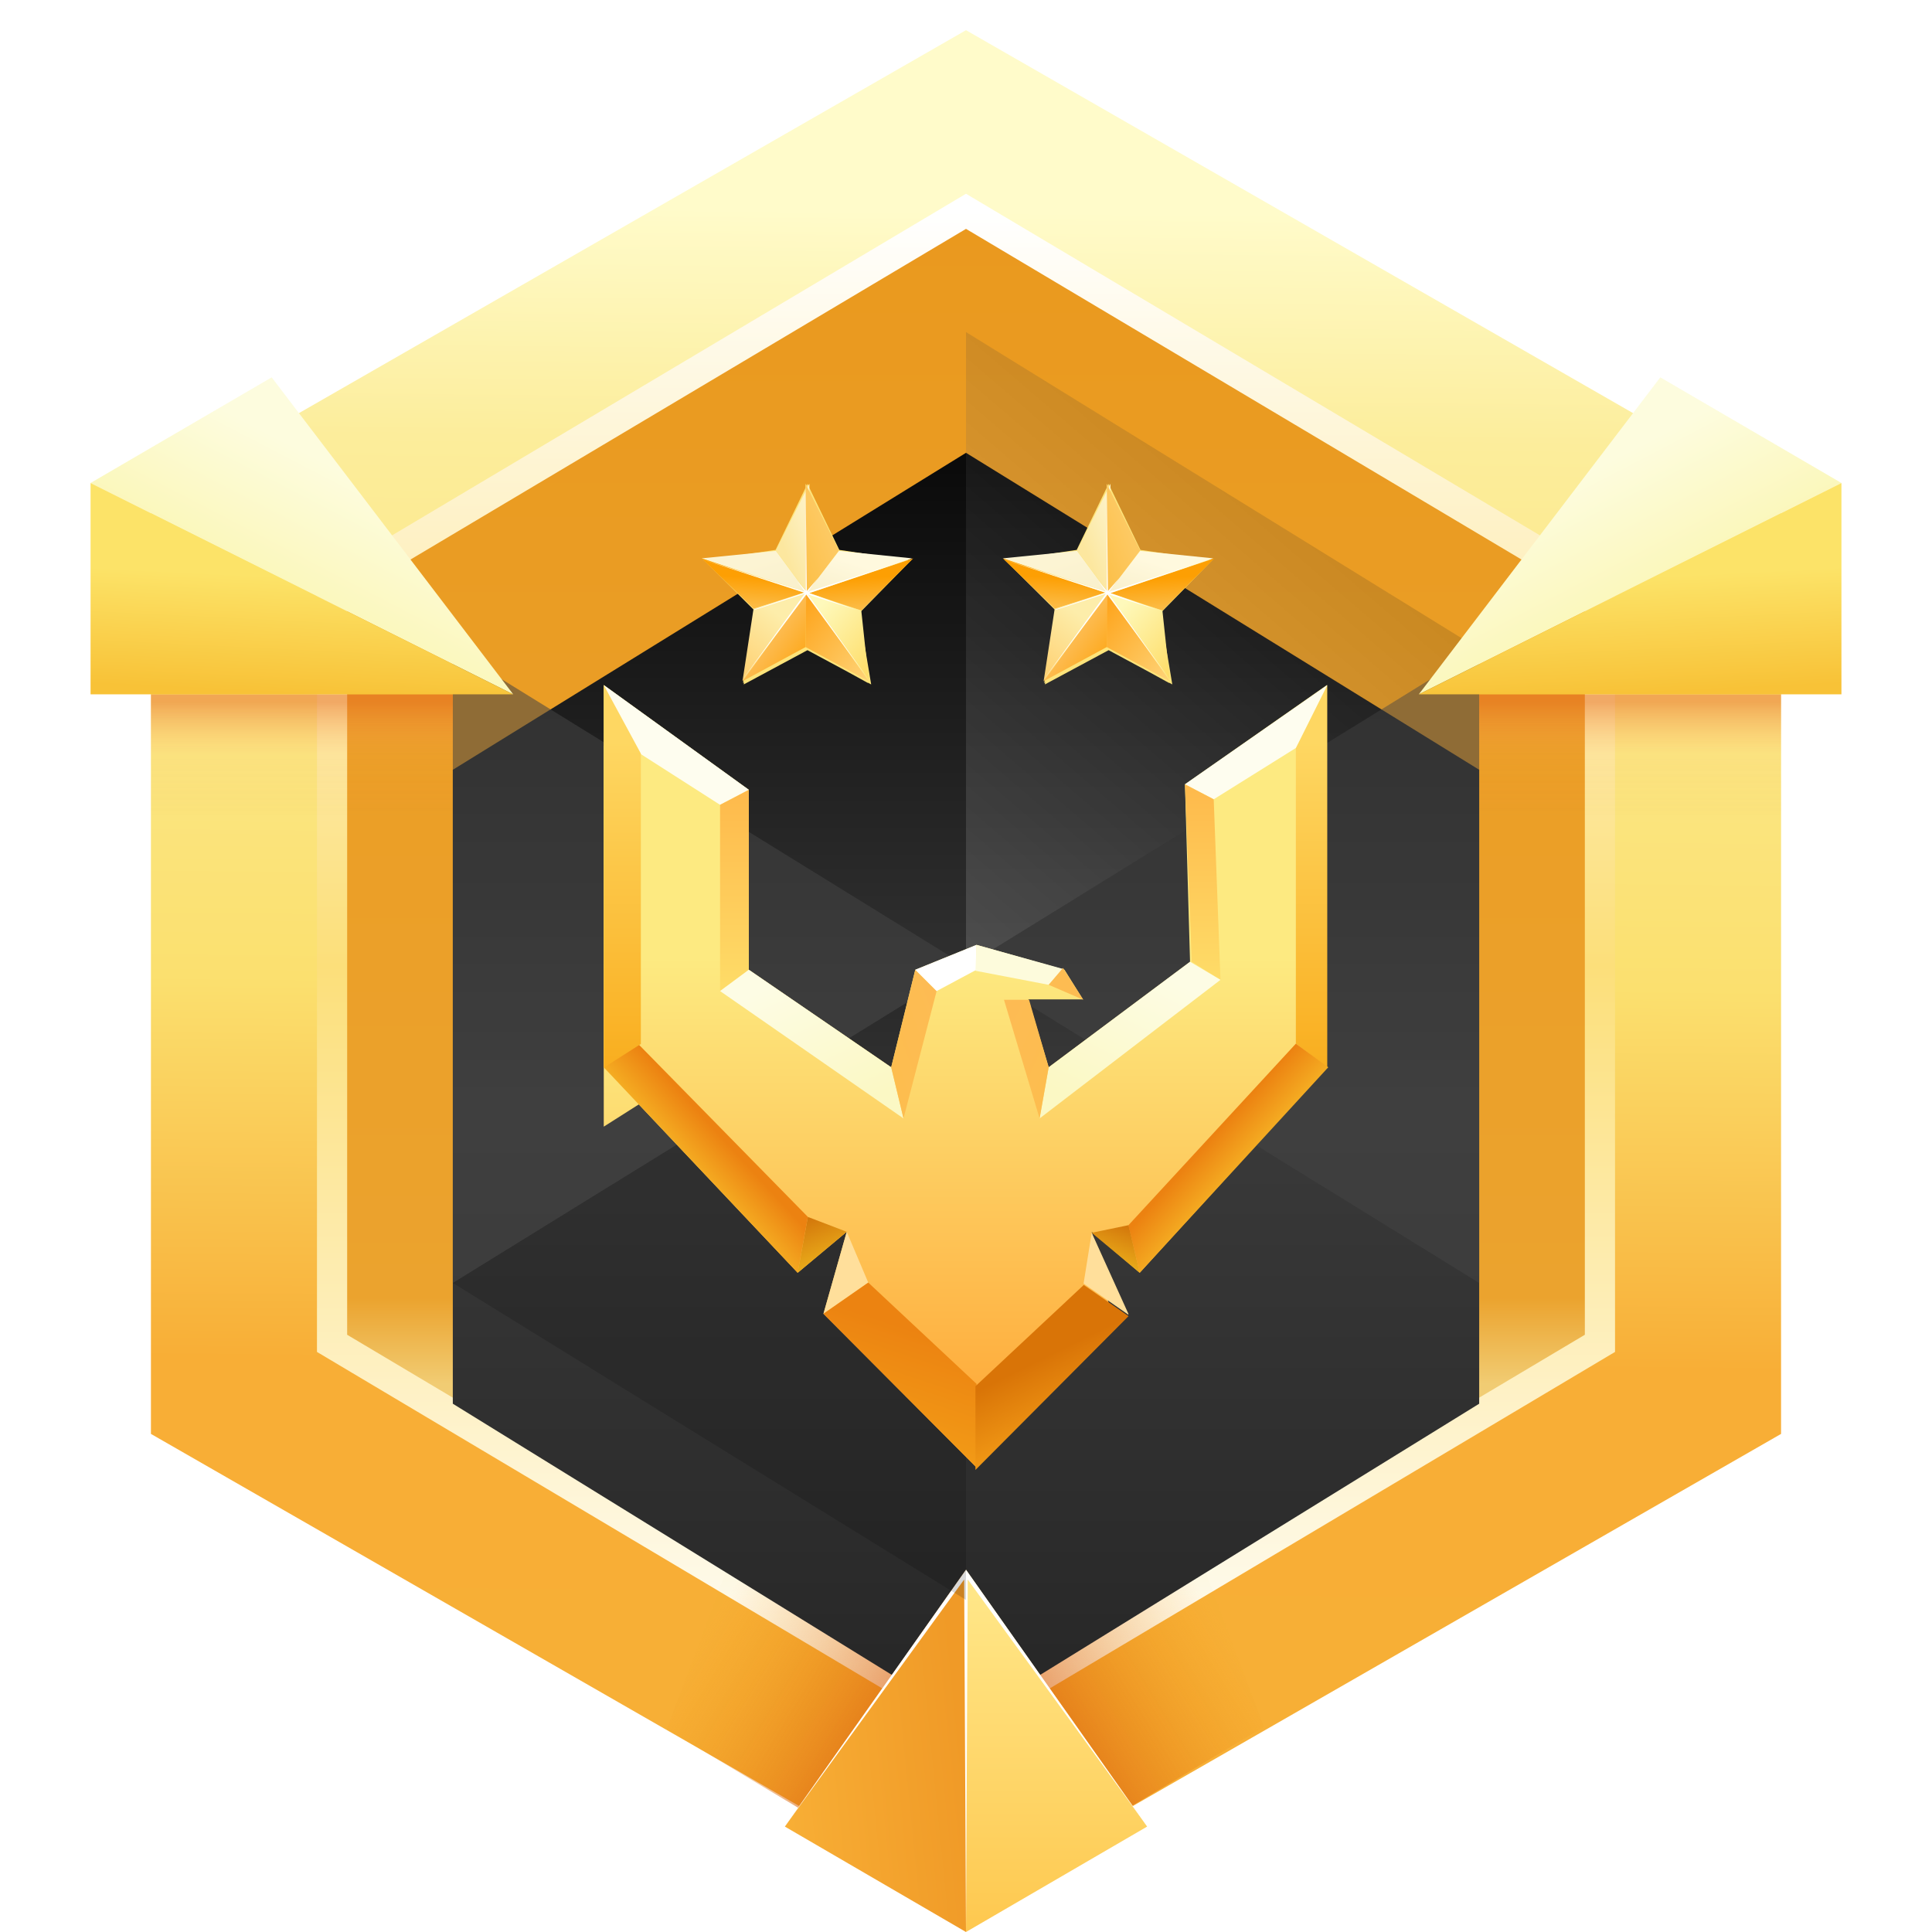 <svg width="44" height="44" viewBox="0 0 64 64" fill="none" xmlns="http://www.w3.org/2000/svg">
<path fill-rule="evenodd" clip-rule="evenodd" d="M32 1L59 16.5V47.5L32 63L5 47.5V16.5L32 1Z" fill="url(#paint0_linear)"/>
<path fill-rule="evenodd" clip-rule="evenodd" d="M32 7L53 19.5V44.5L32 57L11 44.5V19.5L32 7Z" fill="url(#paint1_linear)" stroke="url(#paint2_linear)"/>
<path fill-rule="evenodd" clip-rule="evenodd" d="M29.954 55.465L24.039 52.073L22.085 57.279L27.414 60.468L29.954 55.465Z" fill="url(#paint3_linear)"/>
<path fill-rule="evenodd" clip-rule="evenodd" d="M34 55.392L39.915 52L41.869 57.206L36.54 60.396L34 55.392Z" fill="url(#paint4_linear)"/>
<g filter="url(#filter0_i)">
<path fill-rule="evenodd" clip-rule="evenodd" d="M32 11L49 21.5V42.5L32 53L15 42.5V21.5L32 11Z" fill="url(#paint5_linear)"/>
</g>
<path opacity="0.547" fill-rule="evenodd" clip-rule="evenodd" d="M32 32L15 42.5V21.5L32 32Z" fill="#454545"/>
<path opacity="0.547" fill-rule="evenodd" clip-rule="evenodd" d="M32 32L49 42.5V21.5L32 32Z" fill="#454545"/>
<path fill-rule="evenodd" clip-rule="evenodd" d="M26 60.508L32 64V52L26 60.508Z" fill="url(#paint6_linear)"/>
<path fill-rule="evenodd" clip-rule="evenodd" d="M38 60.508L32 64V52L38 60.508Z" fill="url(#paint7_linear)"/>
<path fill-rule="evenodd" clip-rule="evenodd" d="M26 60.5L32 52L38 60.5L32.057 52.323L32 64L31.939 52.323L26 60.5Z" fill="white"/>
<path opacity="0.153" fill-rule="evenodd" clip-rule="evenodd" d="M32 11V32L49 21.5L32 11Z" fill="url(#paint8_linear)"/>
<path opacity="0.153" fill-rule="evenodd" clip-rule="evenodd" d="M32 53V32L15 42.5L32 53Z" fill="url(#paint9_linear)"/>
<path fill-rule="evenodd" clip-rule="evenodd" d="M61 16L47 23L55 12.5L61 16Z" fill="url(#paint10_linear)"/>
<rect width="10" height="4" transform="matrix(-1 0 0 1 59 23)" fill="url(#paint11_linear)" fill-opacity="0.6"/>
<path fill-rule="evenodd" clip-rule="evenodd" d="M61 23H47L61 16V23Z" fill="url(#paint12_linear)"/>
<path fill-rule="evenodd" clip-rule="evenodd" d="M3 16L17 23L9 12.5L3 16Z" fill="url(#paint13_linear)"/>
<rect x="5" y="23" width="10" height="4" fill="url(#paint14_linear)" fill-opacity="0.6"/>
<path fill-rule="evenodd" clip-rule="evenodd" d="M3 23H17L3 16V23Z" fill="url(#paint15_linear)"/>
<g filter="url(#filter1_d)">
<path fill-rule="evenodd" clip-rule="evenodd" d="M20 22.693L21.227 24.955V34.543L20 35.322V22.693Z" fill="url(#paint16_linear)"/>
</g>
<path fill-rule="evenodd" clip-rule="evenodd" d="M36.809 43.52L36.164 40.805L37.754 42.163L43.955 35.355V22.693L39.253 25.981L39.422 31.86L34.739 35.355L34.065 33.106H35.874L35.263 32.124L32.349 31.3L30.32 32.124L29.522 35.355L24.806 32.124V26.163L20 22.693V35.355L26.424 42.163L28.049 40.805L27.278 43.52L32.349 48.614L36.809 43.52Z" fill="url(#paint17_linear)"/>
<path fill-rule="evenodd" clip-rule="evenodd" d="M43.967 22.693L42.927 24.778V34.573L43.967 35.355V22.693Z" fill="url(#paint18_linear)"/>
<path fill-rule="evenodd" clip-rule="evenodd" d="M21.064 24.876L23.853 26.661L24.806 26.163L20 22.693L21.064 24.876Z" fill="#FEFDEF"/>
<path fill-rule="evenodd" clip-rule="evenodd" d="M42.927 24.778L40.206 26.478L39.253 25.981L43.97 22.693L42.927 24.778Z" fill="#FEFDEF"/>
<path fill-rule="evenodd" clip-rule="evenodd" d="M20 35.355L26.424 42.163L26.762 40.312L21.132 34.573L20 35.355Z" fill="url(#paint19_linear)"/>
<path fill-rule="evenodd" clip-rule="evenodd" d="M44 35.355L37.754 42.163L37.379 40.589L42.927 34.573L44 35.355Z" fill="url(#paint20_linear)"/>
<path fill-rule="evenodd" clip-rule="evenodd" d="M26.762 40.312L28.049 40.805L26.424 42.163L26.762 40.312Z" fill="url(#paint21_linear)"/>
<path fill-rule="evenodd" clip-rule="evenodd" d="M37.384 40.585L36.164 40.837L37.754 42.163L37.384 40.585Z" fill="url(#paint22_linear)"/>
<path fill-rule="evenodd" clip-rule="evenodd" d="M23.853 26.661V32.83L24.806 32.124V26.163L23.853 26.661Z" fill="url(#paint23_linear)"/>
<path fill-rule="evenodd" clip-rule="evenodd" d="M40.206 26.478L40.43 32.458L39.477 31.86L39.253 25.981L40.206 26.478Z" fill="url(#paint24_linear)"/>
<path fill-rule="evenodd" clip-rule="evenodd" d="M29.522 35.355L29.93 37.05L23.853 32.83L24.806 32.124L29.522 35.355Z" fill="url(#paint25_linear)"/>
<path fill-rule="evenodd" clip-rule="evenodd" d="M34.739 35.355L34.438 37.05L40.43 32.458L39.422 31.86L34.739 35.355Z" fill="url(#paint26_linear)"/>
<path fill-rule="evenodd" clip-rule="evenodd" d="M30.32 32.124L31.027 32.83L29.93 37.05L29.522 35.355L30.32 32.124Z" fill="url(#paint27_linear)"/>
<path fill-rule="evenodd" clip-rule="evenodd" d="M34.089 33.119L33.258 33.119L34.438 37.05L34.739 35.355L34.089 33.119Z" fill="url(#paint28_linear)"/>
<path fill-rule="evenodd" clip-rule="evenodd" d="M31.027 32.83L32.349 32.124V31.3L30.321 32.124L31.027 32.83Z" fill="white"/>
<path fill-rule="evenodd" clip-rule="evenodd" d="M34.739 32.623L32.313 32.158L32.349 31.3L35.213 32.098L34.739 32.623Z" fill="#FDFBDC"/>
<path fill-rule="evenodd" clip-rule="evenodd" d="M34.739 32.623L35.213 32.065L35.887 33.119L34.739 32.623Z" fill="#FDBC52"/>
<path fill-rule="evenodd" clip-rule="evenodd" d="M27.278 43.52L28.762 42.487L28.049 40.805L27.278 43.52Z" fill="#FFDF9B"/>
<path fill-rule="evenodd" clip-rule="evenodd" d="M37.379 43.552L35.895 42.519L36.164 40.837L37.379 43.52C37.379 43.621 37.379 43.552 37.379 43.552Z" fill="#FFDF9B"/>
<path fill-rule="evenodd" clip-rule="evenodd" d="M28.762 42.487L32.349 45.842V48.614L27.278 43.52L28.762 42.487Z" fill="url(#paint29_linear)"/>
<path fill-rule="evenodd" clip-rule="evenodd" d="M35.901 42.566L32.313 45.921V48.693L37.384 43.599L35.901 42.566Z" fill="url(#paint30_linear)"/>
<path fill-rule="evenodd" clip-rule="evenodd" d="M20 22.693L21.229 24.963V34.583L20 35.365V22.693Z" fill="url(#paint31_linear)"/>
<path fill-rule="evenodd" clip-rule="evenodd" d="M30.081 18.555L30.104 18.558L30.218 18.519L28.513 20.262L28.476 20.249L28.475 20.25L28.513 20.262L28.61 21.189L28.859 22.673L28.746 22.612L28.756 22.627L28.07 22.249L26.748 21.538L24.637 22.673L24.647 22.611L24.617 22.627L24.653 22.577L24.653 22.576L24.617 22.627L24.627 22.564L24.58 22.627L24.627 22.561L24.979 20.21L24.98 20.21L23.83 19.063L23.325 18.565L23.278 18.549L23.324 18.564L23.278 18.519L23.392 18.558L23.395 18.558L23.278 18.519L24.484 18.396L25.692 18.216L26.687 16.156V16.029L26.687 16.035V16.029L26.718 16.092L26.748 16.029L26.778 16.091L26.809 16.029V16.155L27.803 18.216L29.058 18.403L30.179 18.519L30.076 18.554L30.08 18.555L30.096 18.549L30.081 18.555Z" fill="#FDE47B"/>
<path fill-rule="evenodd" clip-rule="evenodd" d="M26.809 16.029V19.729L25.703 18.233L26.809 16.029Z" fill="url(#paint32_linear)"/>
<path fill-rule="evenodd" clip-rule="evenodd" d="M26.686 16.029V19.729L27.793 18.233L26.686 16.029Z" fill="url(#paint33_linear)"/>
<path fill-rule="evenodd" clip-rule="evenodd" d="M27.793 18.249L26.706 19.668L30.213 18.496L27.793 18.249Z" fill="url(#paint34_linear)"/>
<path fill-rule="evenodd" clip-rule="evenodd" d="M25.703 18.249L26.706 19.606L23.243 18.496L25.703 18.249Z" fill="url(#paint35_linear)"/>
<path fill-rule="evenodd" clip-rule="evenodd" d="M30.252 18.496L26.809 19.647L28.531 20.223L30.252 18.496Z" fill="url(#paint36_linear)"/>
<path fill-rule="evenodd" clip-rule="evenodd" d="M23.243 18.496L26.686 19.647L24.965 20.16L23.243 18.496Z" fill="url(#paint37_linear)"/>
<path fill-rule="evenodd" clip-rule="evenodd" d="M28.531 20.223L26.706 19.668L28.777 22.528L28.531 20.223Z" fill="url(#paint38_linear)"/>
<path fill-rule="evenodd" clip-rule="evenodd" d="M24.961 20.171L26.706 19.606L24.596 22.566L24.961 20.171Z" fill="url(#paint39_linear)"/>
<path fill-rule="evenodd" clip-rule="evenodd" d="M28.777 22.566L26.686 19.606V21.435L28.777 22.566Z" fill="url(#paint40_linear)"/>
<path fill-rule="evenodd" clip-rule="evenodd" d="M24.596 22.566L26.706 19.668L26.686 21.435L24.596 22.566Z" fill="url(#paint41_linear)"/>
<path fill-rule="evenodd" clip-rule="evenodd" d="M26.708 19.695L24.558 22.566L26.657 19.667L25.006 20.201L24.972 20.193L26.648 19.634L23.243 18.526L26.656 19.593L26.407 19.25L26.686 19.568V16.029L26.727 19.578L27.093 19.155L26.764 19.605L30.129 18.526L26.809 19.647L28.348 20.193L26.764 19.695L28.814 22.566L26.708 19.695Z" fill="white"/>
<path fill-rule="evenodd" clip-rule="evenodd" d="M40.056 18.555L40.079 18.558L40.193 18.519L38.489 20.262L38.451 20.249L38.45 20.25L38.489 20.262L38.586 21.19L38.834 22.673L38.722 22.612L38.732 22.627L38.047 22.25L36.724 21.538L34.612 22.673L34.623 22.611L34.593 22.627L34.629 22.578L34.629 22.576L34.593 22.627L34.602 22.564L34.556 22.627L34.603 22.561L34.954 20.21L34.956 20.21L33.803 19.06L33.3 18.565L33.254 18.549L33.299 18.564L33.254 18.519L33.368 18.558L33.371 18.558L33.254 18.519L34.459 18.396L35.668 18.216L36.662 16.156V16.029L36.663 16.038V16.029L36.693 16.092L36.724 16.029L36.754 16.091L36.784 16.029V16.155L37.779 18.216L39.034 18.403L40.154 18.519L40.052 18.554L40.056 18.555L40.071 18.549L40.056 18.555Z" fill="#FDE47B"/>
<path fill-rule="evenodd" clip-rule="evenodd" d="M36.785 16.029V19.729L35.678 18.233L36.785 16.029Z" fill="url(#paint42_linear)"/>
<path fill-rule="evenodd" clip-rule="evenodd" d="M36.662 16.029V19.729L37.769 18.233L36.662 16.029Z" fill="url(#paint43_linear)"/>
<path fill-rule="evenodd" clip-rule="evenodd" d="M37.769 18.249L36.682 19.668L40.189 18.496L37.769 18.249Z" fill="url(#paint44_linear)"/>
<path fill-rule="evenodd" clip-rule="evenodd" d="M35.678 18.249L36.682 19.606L33.219 18.496L35.678 18.249Z" fill="url(#paint45_linear)"/>
<path fill-rule="evenodd" clip-rule="evenodd" d="M40.228 18.496L36.785 19.647L38.506 20.223L40.228 18.496Z" fill="url(#paint46_linear)"/>
<path fill-rule="evenodd" clip-rule="evenodd" d="M33.219 18.496L36.662 19.647L34.94 20.16L33.219 18.496Z" fill="url(#paint47_linear)"/>
<path fill-rule="evenodd" clip-rule="evenodd" d="M38.506 20.223L36.682 19.668L38.752 22.528L38.506 20.223Z" fill="url(#paint48_linear)"/>
<path fill-rule="evenodd" clip-rule="evenodd" d="M34.937 20.171L36.682 19.606L34.572 22.566L34.937 20.171Z" fill="url(#paint49_linear)"/>
<path fill-rule="evenodd" clip-rule="evenodd" d="M38.752 22.566L36.662 19.606V21.435L38.752 22.566Z" fill="url(#paint50_linear)"/>
<path fill-rule="evenodd" clip-rule="evenodd" d="M34.572 22.566L36.682 19.668L36.662 21.435L34.572 22.566Z" fill="url(#paint51_linear)"/>
<path fill-rule="evenodd" clip-rule="evenodd" d="M36.684 19.695L34.534 22.566L36.633 19.667L34.982 20.201L34.947 20.193L36.624 19.634L33.219 18.526L36.632 19.593L36.383 19.25L36.662 19.568V16.029L36.703 19.578L37.069 19.155L36.739 19.605L40.105 18.526L36.785 19.647L38.324 20.193L36.739 19.695L38.79 22.566L36.684 19.695Z" fill="white"/>
<defs>
<filter id="filter0_i" x="15" y="11" width="34" height="46" filterUnits="userSpaceOnUse" color-interpolation-filters="sRGB">
<feFlood flood-opacity="0" result="BackgroundImageFix"/>
<feBlend mode="normal" in="SourceGraphic" in2="BackgroundImageFix" result="shape"/>
<feColorMatrix in="SourceAlpha" type="matrix" values="0 0 0 0 0 0 0 0 0 0 0 0 0 0 0 0 0 0 127 0" result="hardAlpha"/>
<feOffset dy="4"/>
<feGaussianBlur stdDeviation="2"/>
<feComposite in2="hardAlpha" operator="arithmetic" k2="-1" k3="1"/>
<feColorMatrix type="matrix" values="0 0 0 0 0 0 0 0 0 0 0 0 0 0 0 0 0 0 0.25 0"/>
<feBlend mode="normal" in2="shape" result="effect1_innerShadow"/>
</filter>
<filter id="filter1_d" x="13" y="17.693" width="15.227" height="26.63" filterUnits="userSpaceOnUse" color-interpolation-filters="sRGB">
<feFlood flood-opacity="0" result="BackgroundImageFix"/>
<feColorMatrix in="SourceAlpha" type="matrix" values="0 0 0 0 0 0 0 0 0 0 0 0 0 0 0 0 0 0 127 0"/>
<feOffset dy="2"/>
<feGaussianBlur stdDeviation="3.5"/>
<feColorMatrix type="matrix" values="0 0 0 0 0 0 0 0 0 0 0 0 0 0 0 0 0 0 1 0"/>
<feBlend mode="normal" in2="BackgroundImageFix" result="effect1_dropShadow"/>
<feBlend mode="normal" in="SourceGraphic" in2="effect1_dropShadow" result="shape"/>
</filter>
<linearGradient id="paint0_linear" x1="29.486" y1="60.324" x2="29.98" y2="6.982" gradientUnits="userSpaceOnUse">
<stop stop-color="#F7AF36"/>
<stop offset="0.284" stop-color="#F8AE36"/>
<stop offset="0.521" stop-color="#FBE06F"/>
<stop offset="0.858" stop-color="#FCED9B"/>
<stop offset="1" stop-color="#FFFBCA"/>
</linearGradient>
<linearGradient id="paint1_linear" x1="32" y1="7" x2="32" y2="57" gradientUnits="userSpaceOnUse">
<stop stop-color="#EA991E"/>
<stop offset="0.72" stop-color="#EBA32E"/>
<stop offset="0.777" stop-color="#F1CC73"/>
<stop offset="1" stop-color="#F9ECA0"/>
</linearGradient>
<linearGradient id="paint2_linear" x1="32" y1="7" x2="32" y2="57" gradientUnits="userSpaceOnUse">
<stop stop-color="white"/>
<stop offset="0.5" stop-color="#FCDF7A"/>
<stop offset="1" stop-color="white"/>
</linearGradient>
<linearGradient id="paint3_linear" x1="24.735" y1="51.819" x2="29.992" y2="55.042" gradientUnits="userSpaceOnUse">
<stop stop-color="#EE970E" stop-opacity="0.01"/>
<stop offset="1" stop-color="#D95E06" stop-opacity="0.582"/>
</linearGradient>
<linearGradient id="paint4_linear" x1="39.218" y1="51.746" x2="33.962" y2="54.97" gradientUnits="userSpaceOnUse">
<stop stop-color="#EE970E" stop-opacity="0.01"/>
<stop offset="1" stop-color="#D95E06" stop-opacity="0.582"/>
</linearGradient>
<linearGradient id="paint5_linear" x1="32" y1="11" x2="32" y2="53" gradientUnits="userSpaceOnUse">
<stop stop-color="#0A0A0A"/>
<stop offset="0.516" stop-color="#3A3A3A"/>
<stop offset="1" stop-color="#262626"/>
</linearGradient>
<linearGradient id="paint6_linear" x1="26.603" y1="67.448" x2="32.783" y2="66.826" gradientUnits="userSpaceOnUse">
<stop stop-color="#F8AF36"/>
<stop offset="1" stop-color="#F09A27"/>
</linearGradient>
<linearGradient id="paint7_linear" x1="37.789" y1="52.845" x2="37.789" y2="64" gradientUnits="userSpaceOnUse">
<stop stop-color="#FFE687"/>
<stop offset="1" stop-color="#FEC84F"/>
</linearGradient>
<linearGradient id="paint8_linear" x1="35.647" y1="7.541" x2="22" y2="23.451" gradientUnits="userSpaceOnUse">
<stop/>
<stop offset="1" stop-color="white"/>
</linearGradient>
<linearGradient id="paint9_linear" x1="28.353" y1="56.459" x2="42.001" y2="40.549" gradientUnits="userSpaceOnUse">
<stop/>
<stop offset="1"/>
</linearGradient>
<linearGradient id="paint10_linear" x1="53.72" y1="15.056" x2="55.784" y2="19.029" gradientUnits="userSpaceOnUse">
<stop stop-color="#FDFCDE"/>
<stop offset="1" stop-color="#FBF7BA"/>
</linearGradient>
<linearGradient id="paint11_linear" x1="0" y1="0" x2="0" y2="7" gradientUnits="userSpaceOnUse">
<stop offset="0.035" stop-color="#E56721" stop-opacity="0.839"/>
<stop offset="0.286" stop-color="#FFA85C" stop-opacity="0.1"/>
<stop offset="0.665" stop-color="#D58223" stop-opacity="0.01"/>
</linearGradient>
<linearGradient id="paint12_linear" x1="56.825" y1="18.988" x2="57.013" y2="22.84" gradientUnits="userSpaceOnUse">
<stop stop-color="#FCE368"/>
<stop offset="1" stop-color="#F8C237"/>
</linearGradient>
<linearGradient id="paint13_linear" x1="10.28" y1="15.056" x2="8.216" y2="19.029" gradientUnits="userSpaceOnUse">
<stop stop-color="#FDFCDE"/>
<stop offset="1" stop-color="#FBF7BA"/>
</linearGradient>
<linearGradient id="paint14_linear" x1="5" y1="23" x2="5" y2="30" gradientUnits="userSpaceOnUse">
<stop offset="0.035" stop-color="#E56721" stop-opacity="0.839"/>
<stop offset="0.286" stop-color="#FFA85C" stop-opacity="0.1"/>
<stop offset="0.665" stop-color="#D58223" stop-opacity="0.01"/>
</linearGradient>
<linearGradient id="paint15_linear" x1="7.175" y1="18.988" x2="6.987" y2="22.84" gradientUnits="userSpaceOnUse">
<stop stop-color="#FCE368"/>
<stop offset="1" stop-color="#F8C237"/>
</linearGradient>
<linearGradient id="paint16_linear" x1="39.83" y1="48.018" x2="39.83" y2="31.729" gradientUnits="userSpaceOnUse">
<stop stop-color="#FEA534"/>
<stop offset="1" stop-color="#FDEA81"/>
</linearGradient>
<linearGradient id="paint17_linear" x1="39.837" y1="48.027" x2="39.837" y2="31.732" gradientUnits="userSpaceOnUse">
<stop stop-color="#FEA534"/>
<stop offset="1" stop-color="#FDEA81"/>
</linearGradient>
<linearGradient id="paint18_linear" x1="42.483" y1="35.355" x2="42.483" y2="24.561" gradientUnits="userSpaceOnUse">
<stop stop-color="#F9AE1F"/>
<stop offset="1" stop-color="#FED762"/>
</linearGradient>
<linearGradient id="paint19_linear" x1="22.837" y1="38.995" x2="24.086" y2="37.852" gradientUnits="userSpaceOnUse">
<stop stop-color="#F7B827"/>
<stop offset="1" stop-color="#EC8211"/>
</linearGradient>
<linearGradient id="paint20_linear" x1="41.222" y1="38.995" x2="39.975" y2="37.879" gradientUnits="userSpaceOnUse">
<stop stop-color="#F7B827"/>
<stop offset="1" stop-color="#EC8211"/>
</linearGradient>
<linearGradient id="paint21_linear" x1="28.076" y1="41.568" x2="27.455" y2="40.082" gradientUnits="userSpaceOnUse">
<stop stop-color="#EBAF1B"/>
<stop offset="1" stop-color="#D3770B"/>
</linearGradient>
<linearGradient id="paint22_linear" x1="36.138" y1="41.656" x2="36.615" y2="40.343" gradientUnits="userSpaceOnUse">
<stop stop-color="#EBAF1B"/>
<stop offset="1" stop-color="#D3770B"/>
</linearGradient>
<linearGradient id="paint23_linear" x1="23.853" y1="26.163" x2="23.853" y2="32.83" gradientUnits="userSpaceOnUse">
<stop stop-color="#FEB94B"/>
<stop offset="1" stop-color="#FEDC68"/>
</linearGradient>
<linearGradient id="paint24_linear" x1="40.43" y1="25.981" x2="40.43" y2="32.458" gradientUnits="userSpaceOnUse">
<stop stop-color="#FEB94B"/>
<stop offset="1" stop-color="#FEDC68"/>
</linearGradient>
<linearGradient id="paint25_linear" x1="23.183" y1="33.744" x2="25.138" y2="38.039" gradientUnits="userSpaceOnUse">
<stop stop-color="#FDFCE4"/>
<stop offset="1" stop-color="#FBF8C4"/>
</linearGradient>
<linearGradient id="paint26_linear" x1="41.091" y1="33.566" x2="38.941" y2="37.984" gradientUnits="userSpaceOnUse">
<stop stop-color="#FDFCE4"/>
<stop offset="1" stop-color="#FBF8C4"/>
</linearGradient>
<linearGradient id="paint27_linear" x1="30.583" y1="38.223" x2="32.938" y2="37.364" gradientUnits="userSpaceOnUse">
<stop stop-color="#FDBD4F"/>
<stop offset="1" stop-color="#FDBB54"/>
</linearGradient>
<linearGradient id="paint28_linear" x1="33.695" y1="37.986" x2="31.511" y2="37.004" gradientUnits="userSpaceOnUse">
<stop stop-color="#FDBD4F"/>
<stop offset="1" stop-color="#FDBB54"/>
</linearGradient>
<linearGradient id="paint29_linear" x1="31.291" y1="48.227" x2="32.437" y2="44.769" gradientUnits="userSpaceOnUse">
<stop stop-color="#F29A16"/>
<stop offset="1" stop-color="#EC8311"/>
</linearGradient>
<linearGradient id="paint30_linear" x1="33.372" y1="48.306" x2="32.286" y2="46.105" gradientUnits="userSpaceOnUse">
<stop stop-color="#F29A16"/>
<stop offset="1" stop-color="#D97407"/>
</linearGradient>
<linearGradient id="paint31_linear" x1="21.753" y1="35.365" x2="21.753" y2="24.563" gradientUnits="userSpaceOnUse">
<stop stop-color="#F9AE1F"/>
<stop offset="1" stop-color="#FED762"/>
</linearGradient>
<linearGradient id="paint32_linear" x1="26.441" y1="15.534" x2="25.119" y2="16.06" gradientUnits="userSpaceOnUse">
<stop stop-color="#FDF3CA"/>
<stop offset="1" stop-color="#FCE79F"/>
</linearGradient>
<linearGradient id="paint33_linear" x1="26.892" y1="16.288" x2="25.64" y2="16.759" gradientUnits="userSpaceOnUse">
<stop stop-color="#FDC962"/>
<stop offset="1" stop-color="#FCBF47"/>
</linearGradient>
<linearGradient id="paint34_linear" x1="27.357" y1="18.348" x2="26.933" y2="19.668" gradientUnits="userSpaceOnUse">
<stop stop-color="#FFF9DE"/>
<stop offset="0.628" stop-color="#FBF3D2"/>
<stop offset="1" stop-color="#F9F0CB"/>
</linearGradient>
<linearGradient id="paint35_linear" x1="26.063" y1="18.344" x2="26.459" y2="19.613" gradientUnits="userSpaceOnUse">
<stop stop-color="#FCF4D3"/>
<stop offset="1" stop-color="#F9F0CB"/>
</linearGradient>
<linearGradient id="paint36_linear" x1="27.356" y1="19.247" x2="27.424" y2="20.174" gradientUnits="userSpaceOnUse">
<stop stop-color="#FD9F03"/>
<stop offset="1" stop-color="#FCBA42"/>
</linearGradient>
<linearGradient id="paint37_linear" x1="26.139" y1="19.22" x2="26.076" y2="20.113" gradientUnits="userSpaceOnUse">
<stop stop-color="#FD9F03"/>
<stop offset="1" stop-color="#FCBA42"/>
</linearGradient>
<linearGradient id="paint38_linear" x1="26.446" y1="20.904" x2="28.47" y2="22.68" gradientUnits="userSpaceOnUse">
<stop stop-color="#FEF9BB"/>
<stop offset="1" stop-color="#FEDD69"/>
</linearGradient>
<linearGradient id="paint39_linear" x1="26.217" y1="20.703" x2="24.849" y2="22.453" gradientUnits="userSpaceOnUse">
<stop stop-color="#FDEDAA"/>
<stop offset="1" stop-color="#FED275"/>
</linearGradient>
<linearGradient id="paint40_linear" x1="25.931" y1="21.073" x2="28.313" y2="22.944" gradientUnits="userSpaceOnUse">
<stop stop-color="#FEA61F"/>
<stop offset="1" stop-color="#FED275"/>
</linearGradient>
<linearGradient id="paint41_linear" x1="26.208" y1="20.252" x2="27.078" y2="20.897" gradientUnits="userSpaceOnUse">
<stop stop-color="#FDBC52"/>
<stop offset="1" stop-color="#FDAB23"/>
</linearGradient>
<linearGradient id="paint42_linear" x1="36.417" y1="15.534" x2="35.095" y2="16.06" gradientUnits="userSpaceOnUse">
<stop stop-color="#FDF3CA"/>
<stop offset="1" stop-color="#FCE79F"/>
</linearGradient>
<linearGradient id="paint43_linear" x1="36.867" y1="16.288" x2="35.616" y2="16.759" gradientUnits="userSpaceOnUse">
<stop stop-color="#FDC962"/>
<stop offset="1" stop-color="#FCBF47"/>
</linearGradient>
<linearGradient id="paint44_linear" x1="37.333" y1="18.348" x2="36.908" y2="19.668" gradientUnits="userSpaceOnUse">
<stop stop-color="#FFF9DE"/>
<stop offset="0.628" stop-color="#FBF3D2"/>
<stop offset="1" stop-color="#F9F0CB"/>
</linearGradient>
<linearGradient id="paint45_linear" x1="36.039" y1="18.344" x2="36.434" y2="19.613" gradientUnits="userSpaceOnUse">
<stop stop-color="#FCF4D3"/>
<stop offset="1" stop-color="#F9F0CB"/>
</linearGradient>
<linearGradient id="paint46_linear" x1="37.332" y1="19.247" x2="37.4" y2="20.174" gradientUnits="userSpaceOnUse">
<stop stop-color="#FD9F03"/>
<stop offset="1" stop-color="#FCBA42"/>
</linearGradient>
<linearGradient id="paint47_linear" x1="36.115" y1="19.22" x2="36.052" y2="20.113" gradientUnits="userSpaceOnUse">
<stop stop-color="#FD9F03"/>
<stop offset="1" stop-color="#FCBA42"/>
</linearGradient>
<linearGradient id="paint48_linear" x1="36.422" y1="20.904" x2="38.446" y2="22.68" gradientUnits="userSpaceOnUse">
<stop stop-color="#FEF9BB"/>
<stop offset="1" stop-color="#FEDD69"/>
</linearGradient>
<linearGradient id="paint49_linear" x1="36.192" y1="20.703" x2="34.825" y2="22.453" gradientUnits="userSpaceOnUse">
<stop stop-color="#FDEDAA"/>
<stop offset="1" stop-color="#FED275"/>
</linearGradient>
<linearGradient id="paint50_linear" x1="35.907" y1="21.073" x2="38.288" y2="22.944" gradientUnits="userSpaceOnUse">
<stop stop-color="#FEA61F"/>
<stop offset="1" stop-color="#FED275"/>
</linearGradient>
<linearGradient id="paint51_linear" x1="36.184" y1="20.252" x2="37.054" y2="20.897" gradientUnits="userSpaceOnUse">
<stop stop-color="#FDBC52"/>
<stop offset="1" stop-color="#FDAB23"/>
</linearGradient>
</defs>
</svg>